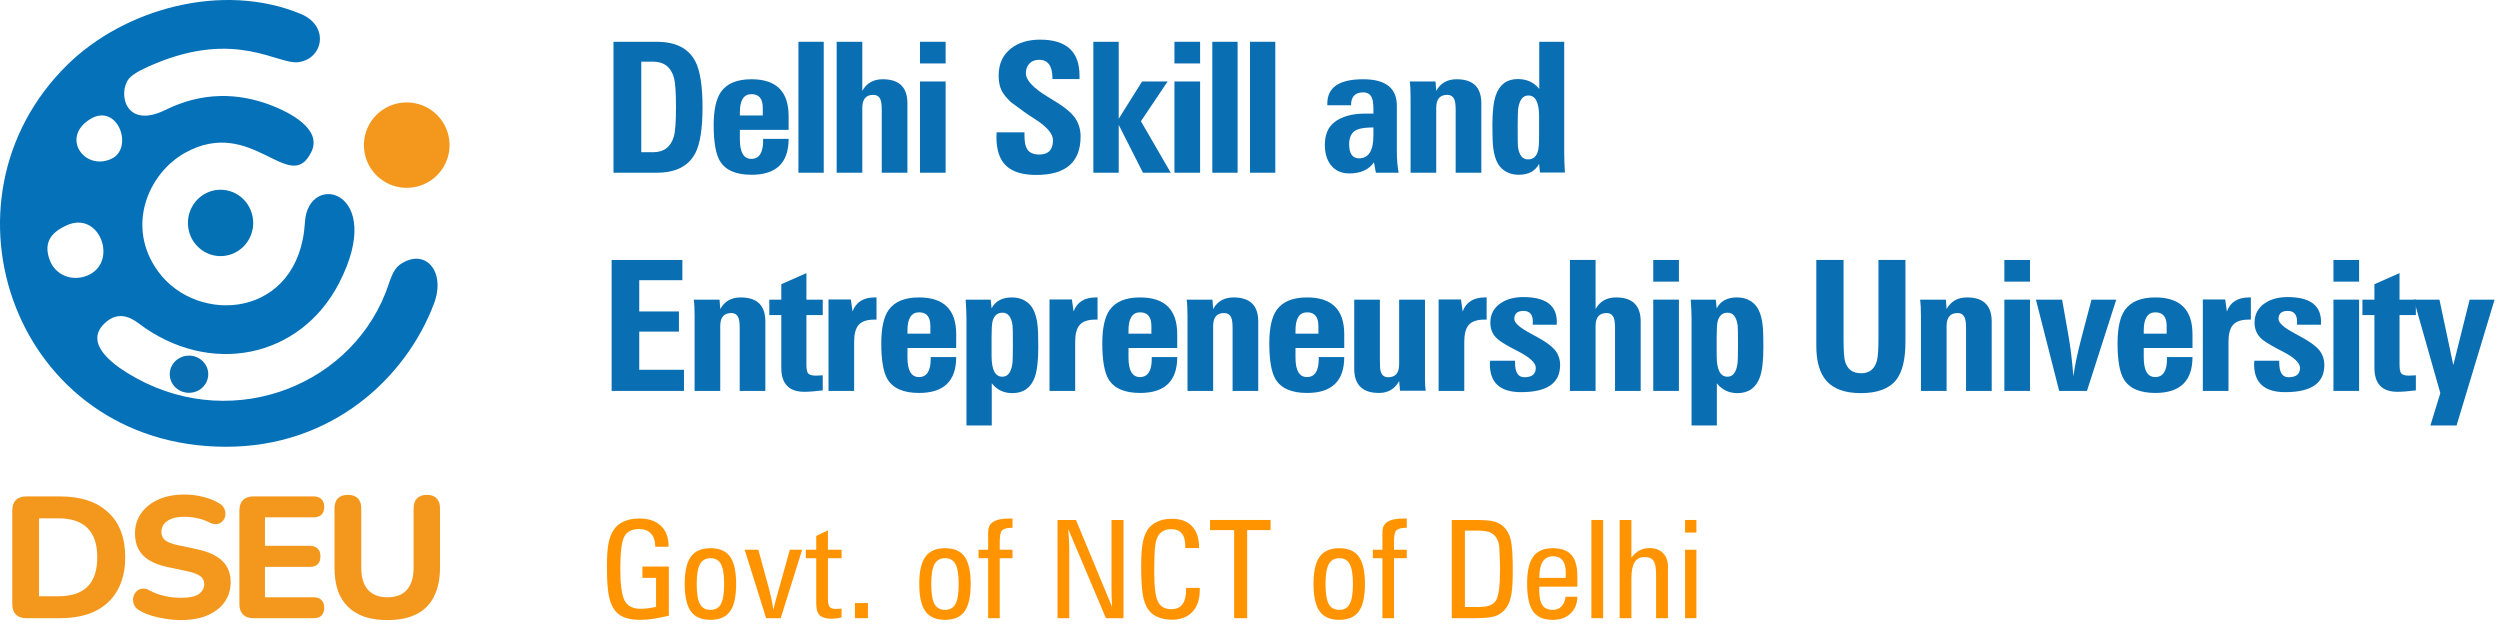 <svg width="275" height="69" viewBox="0 0 275 69" fill="none" xmlns="http://www.w3.org/2000/svg">
<path d="M70.541 6.783V16.744H71.84C73.031 16.744 73.793 16.165 74.125 15.006C74.281 14.472 74.359 13.391 74.359 11.764C74.359 10.136 74.281 9.055 74.125 8.521C73.793 7.363 73.031 6.783 71.84 6.783H70.541ZM67.484 4.596H72.24C74.324 4.596 75.74 5.315 76.488 6.754C77.016 7.776 77.279 9.459 77.279 11.803C77.279 14.14 77.016 15.82 76.488 16.842C75.74 18.281 74.324 19 72.24 19H67.484V4.596Z" fill="#0A6EB3"/>
<path d="M81.386 12.701H83.906V11.861C83.906 10.859 83.492 10.357 82.666 10.357C81.813 10.357 81.386 11.025 81.386 12.359V12.701ZM83.945 15.279H86.748C86.748 17.91 85.387 19.225 82.666 19.225C80.953 19.225 79.794 18.72 79.189 17.711C78.733 16.949 78.505 15.631 78.505 13.756C78.505 12.083 78.776 10.862 79.316 10.094C79.967 9.176 81.084 8.717 82.666 8.717C85.387 8.717 86.748 10.065 86.748 12.76V14.283H81.386V15.318C81.386 16.757 81.806 17.477 82.646 17.477C83.512 17.477 83.945 16.806 83.945 15.465V15.279Z" fill="#0A6EB3"/>
<path d="M87.827 19V4.596H90.611V19H87.827Z" fill="#0A6EB3"/>
<path d="M94.854 19H92.032V4.596H94.854V9.996C95.323 9.143 96.072 8.717 97.1 8.717C98.91 8.717 99.815 9.599 99.815 11.363V19H96.993V12.145C96.993 11.617 96.954 11.243 96.876 11.021C96.746 10.631 96.472 10.435 96.055 10.435C95.255 10.435 94.854 10.911 94.854 11.861V19Z" fill="#0A6EB3"/>
<path d="M104.02 8.961V19H101.198V8.961H104.02ZM104.02 4.596V6.979H101.198V4.596H104.02Z" fill="#0A6EB3"/>
<path d="M109.627 14.557H112.693V14.938C112.693 15.615 112.794 16.109 112.996 16.422C113.25 16.806 113.692 16.998 114.324 16.998C115.326 16.998 115.828 16.471 115.828 15.416C115.828 14.732 115.19 13.974 113.914 13.141C113.868 13.108 113.806 13.069 113.728 13.023C113.123 12.646 112.289 12.057 111.228 11.256C110.727 10.794 110.375 10.361 110.173 9.957C109.959 9.514 109.851 8.967 109.851 8.316C109.851 7.04 110.3 6.048 111.199 5.338C112.026 4.687 113.097 4.361 114.412 4.361C117.302 4.361 118.748 5.68 118.748 8.316V8.697H115.769V8.619C115.769 7.258 115.281 6.578 114.304 6.578C113.855 6.578 113.5 6.715 113.24 6.988C112.979 7.255 112.849 7.613 112.849 8.062C112.849 8.831 113.683 9.713 115.349 10.709C115.649 10.891 115.981 11.096 116.345 11.324C117.185 11.858 117.787 12.359 118.152 12.828C118.627 13.447 118.865 14.176 118.865 15.016C118.865 17.835 117.24 19.244 113.992 19.244C112.514 19.244 111.42 18.919 110.711 18.268C109.975 17.597 109.607 16.529 109.607 15.065C109.607 15.006 109.61 14.921 109.617 14.81C109.623 14.7 109.627 14.615 109.627 14.557Z" fill="#0A6EB3"/>
<path d="M120.267 19V4.596H123.06V13.062L125.628 8.961H128.441L125.501 13.336L128.782 19H125.726L123.06 13.736V19H120.267Z" fill="#0A6EB3"/>
<path d="M132.011 8.961V19H129.188V8.961H132.011ZM132.011 4.596V6.979H129.188V4.596H132.011Z" fill="#0A6EB3"/>
<path d="M133.354 19V4.596H136.137V19H133.354Z" fill="#0A6EB3"/>
<path d="M137.5 19V4.596H140.283V19H137.5Z" fill="#0A6EB3"/>
<path d="M146.007 11.578V11.383C146.007 9.605 147.322 8.717 149.952 8.717C152.42 8.717 153.654 9.69 153.654 11.637V16.637C153.654 17.522 153.719 18.31 153.849 19H151.349L151.134 17.857C150.568 18.671 149.666 19.078 148.429 19.078C147.55 19.078 146.87 18.769 146.388 18.15C145.952 17.584 145.734 16.848 145.734 15.943C145.734 14.817 146.085 13.98 146.788 13.434C147.602 12.809 148.735 12.496 150.187 12.496H151.075V12.037C151.075 11.464 151.023 11.047 150.919 10.787C150.75 10.37 150.428 10.162 149.952 10.162C149.06 10.162 148.614 10.634 148.614 11.578H146.007ZM151.075 14.02C150.196 14.02 149.575 14.111 149.21 14.293C148.676 14.56 148.409 15.081 148.409 15.855C148.409 16.897 148.771 17.418 149.493 17.418C150.548 17.418 151.075 16.578 151.075 14.898V14.02Z" fill="#0A6EB3"/>
<path d="M157.985 19H155.163V10.758C155.163 9.983 155.134 9.384 155.075 8.961H157.907L157.985 9.996C158.454 9.143 159.203 8.717 160.231 8.717C162.041 8.717 162.946 9.599 162.946 11.363V19H160.124V12.145C160.124 11.617 160.085 11.243 160.007 11.021C159.876 10.631 159.603 10.435 159.186 10.435C158.386 10.435 157.985 10.911 157.985 11.861V19Z" fill="#0A6EB3"/>
<path d="M169.299 12.799C169.299 11.269 168.905 10.504 168.118 10.504C167.532 10.504 167.164 10.96 167.014 11.871C166.968 12.158 166.946 12.822 166.946 13.863V14.098C166.946 15.315 166.955 15.999 166.975 16.148C167.105 17.073 167.473 17.535 168.079 17.535C168.645 17.535 169.013 17.219 169.182 16.588C169.26 16.295 169.299 15.751 169.299 14.957V12.799ZM169.319 9.781V4.596H172.063V16.764C172.063 17.447 172.089 18.186 172.141 18.98H169.397L169.299 18.023C168.87 18.824 168.131 19.225 167.082 19.225C166.262 19.225 165.601 18.964 165.1 18.443C164.657 17.981 164.374 17.242 164.25 16.227C164.192 15.764 164.162 14.957 164.162 13.805C164.162 12.314 164.286 11.21 164.534 10.494C164.95 9.296 165.754 8.697 166.946 8.697C167.955 8.697 168.746 9.059 169.319 9.781Z" fill="#0A6EB3"/>
<path d="M67.279 43V28.596H75.062V30.822H70.316V34.26H74.682V36.477H70.316V40.676H75.238V43H67.279Z" fill="#0A6EB3"/>
<path d="M79.228 43H76.406V34.758C76.406 33.983 76.377 33.384 76.318 32.961H79.15L79.228 33.996C79.697 33.143 80.446 32.717 81.474 32.717C83.284 32.717 84.189 33.599 84.189 35.363V43H81.367V36.145C81.367 35.617 81.328 35.243 81.25 35.022C81.119 34.631 80.846 34.435 80.429 34.435C79.629 34.435 79.228 34.911 79.228 35.861V43Z" fill="#0A6EB3"/>
<path d="M90.503 42.941C89.657 43.046 88.983 43.098 88.482 43.098C86.789 43.098 85.943 42.219 85.943 40.461V34.66H84.624V32.961H85.943V31.262L88.706 30.041V32.961H90.503V34.66H88.706V40.1C88.706 40.575 88.762 40.887 88.872 41.037C89.009 41.226 89.299 41.32 89.741 41.32C89.878 41.32 90.087 41.31 90.366 41.291C90.406 41.291 90.451 41.288 90.503 41.281V42.941Z" fill="#0A6EB3"/>
<path d="M91.134 43V32.941H93.594L93.78 34.26C94.158 33.231 94.978 32.717 96.241 32.717H96.417V35.158H96.163C95.343 35.158 94.763 35.363 94.425 35.773C94.112 36.151 93.956 36.76 93.956 37.6V43H91.134Z" fill="#0A6EB3"/>
<path d="M99.821 36.701H102.34V35.861C102.34 34.859 101.927 34.357 101.1 34.357C100.247 34.357 99.821 35.025 99.821 36.359V36.701ZM102.379 39.279H105.182C105.182 41.91 103.821 43.225 101.1 43.225C99.388 43.225 98.229 42.72 97.623 41.711C97.168 40.949 96.94 39.631 96.94 37.756C96.94 36.083 97.21 34.862 97.75 34.094C98.401 33.176 99.518 32.717 101.1 32.717C103.821 32.717 105.182 34.065 105.182 36.76V38.283H99.821V39.318C99.821 40.757 100.241 41.477 101.08 41.477C101.946 41.477 102.379 40.806 102.379 39.465V39.279Z" fill="#0A6EB3"/>
<path d="M109.074 36.965V39.143C109.074 40.672 109.468 41.438 110.256 41.438C110.842 41.438 111.206 40.985 111.35 40.08C111.395 39.813 111.418 39.146 111.418 38.078V37.844C111.418 36.639 111.405 35.956 111.379 35.793C111.249 34.862 110.881 34.397 110.275 34.397C109.715 34.397 109.351 34.709 109.182 35.334C109.11 35.627 109.074 36.171 109.074 36.965ZM106.311 46.799V35.178C106.311 34.579 106.281 33.84 106.223 32.961H108.977L109.074 33.918C109.497 33.117 110.236 32.717 111.291 32.717C112.111 32.717 112.772 32.977 113.273 33.498C113.716 33.96 113.999 34.699 114.123 35.715C114.182 36.177 114.211 36.984 114.211 38.137C114.211 39.654 114.084 40.767 113.83 41.477C113.407 42.655 112.583 43.244 111.359 43.244C110.415 43.244 109.66 42.883 109.094 42.16V46.799H106.311Z" fill="#0A6EB3"/>
<path d="M115.447 43V32.941H117.908L118.093 34.26C118.471 33.231 119.291 32.717 120.554 32.717H120.73V35.158H120.476C119.656 35.158 119.076 35.363 118.738 35.773C118.425 36.151 118.269 36.76 118.269 37.6V43H115.447Z" fill="#0A6EB3"/>
<path d="M124.134 36.701H126.654V35.861C126.654 34.859 126.24 34.357 125.413 34.357C124.56 34.357 124.134 35.025 124.134 36.359V36.701ZM126.693 39.279H129.495C129.495 41.91 128.135 43.225 125.413 43.225C123.701 43.225 122.542 42.72 121.937 41.711C121.481 40.949 121.253 39.631 121.253 37.756C121.253 36.083 121.523 34.862 122.064 34.094C122.715 33.176 123.831 32.717 125.413 32.717C128.135 32.717 129.495 34.065 129.495 36.76V38.283H124.134V39.318C124.134 40.757 124.554 41.477 125.394 41.477C126.26 41.477 126.693 40.806 126.693 39.465V39.279Z" fill="#0A6EB3"/>
<path d="M133.446 43H130.624V34.758C130.624 33.983 130.595 33.384 130.536 32.961H133.368L133.446 33.996C133.915 33.143 134.664 32.717 135.692 32.717C137.502 32.717 138.407 33.599 138.407 35.363V43H135.585V36.145C135.585 35.617 135.546 35.243 135.468 35.022C135.337 34.631 135.064 34.435 134.647 34.435C133.846 34.435 133.446 34.911 133.446 35.861V43Z" fill="#0A6EB3"/>
<path d="M142.504 36.701H145.024V35.861C145.024 34.859 144.61 34.357 143.784 34.357C142.931 34.357 142.504 35.025 142.504 36.359V36.701ZM145.063 39.279H147.866C147.866 41.91 146.505 43.225 143.784 43.225C142.071 43.225 140.912 42.72 140.307 41.711C139.851 40.949 139.623 39.631 139.623 37.756C139.623 36.083 139.894 34.862 140.434 34.094C141.085 33.176 142.202 32.717 143.784 32.717C146.505 32.717 147.866 34.065 147.866 36.76V38.283H142.504V39.318C142.504 40.757 142.924 41.477 143.764 41.477C144.63 41.477 145.063 40.806 145.063 39.465V39.279Z" fill="#0A6EB3"/>
<path d="M153.906 32.961H156.748V41.662C156.748 42.203 156.774 42.642 156.826 42.98H154.004L153.906 41.916C153.431 42.788 152.692 43.225 151.689 43.225C149.873 43.225 148.965 42.336 148.965 40.559V32.961H151.787V39.797C151.787 40.331 151.823 40.702 151.895 40.91C152.025 41.301 152.295 41.496 152.705 41.496C153.506 41.496 153.906 41.024 153.906 40.08V32.961Z" fill="#0A6EB3"/>
<path d="M158.248 43V32.941H160.709L160.894 34.26C161.272 33.231 162.092 32.717 163.355 32.717H163.531V35.158H163.277C162.457 35.158 161.877 35.363 161.539 35.773C161.226 36.151 161.07 36.76 161.07 37.6V43H158.248Z" fill="#0A6EB3"/>
<path d="M163.917 39.68H166.652V39.885C166.652 40.959 166.993 41.496 167.677 41.496C168.517 41.496 168.937 41.151 168.937 40.461C168.937 39.921 168.302 39.322 167.032 38.664L166.368 38.322C165.509 37.86 164.946 37.502 164.679 37.248C164.184 36.786 163.937 36.203 163.937 35.5C163.937 34.569 164.324 33.846 165.099 33.332C165.763 32.896 166.586 32.678 167.57 32.678C170.024 32.678 171.251 33.586 171.251 35.402C171.251 35.441 171.248 35.497 171.241 35.568C171.235 35.633 171.232 35.685 171.232 35.725L168.595 35.715C168.608 35.637 168.614 35.533 168.614 35.402C168.614 34.602 168.273 34.201 167.589 34.201C166.912 34.201 166.573 34.494 166.573 35.08C166.573 35.51 167.15 36.031 168.302 36.643C168.803 36.91 169.207 37.134 169.513 37.316C170.21 37.733 170.704 38.111 170.997 38.449C171.407 38.925 171.613 39.494 171.613 40.158C171.613 42.144 170.18 43.137 167.316 43.137C165.03 43.137 163.888 42.118 163.888 40.08C163.888 39.891 163.898 39.758 163.917 39.68Z" fill="#0A6EB3"/>
<path d="M175.514 43H172.692V28.596H175.514V33.996C175.983 33.143 176.732 32.717 177.761 32.717C179.57 32.717 180.475 33.599 180.475 35.363V43H177.653V36.145C177.653 35.617 177.614 35.243 177.536 35.022C177.406 34.631 177.132 34.435 176.716 34.435C175.915 34.435 175.514 34.911 175.514 35.861V43Z" fill="#0A6EB3"/>
<path d="M184.68 32.961V43H181.858V32.961H184.68ZM184.68 28.596V30.979H181.858V28.596H184.68Z" fill="#0A6EB3"/>
<path d="M188.836 36.965V39.143C188.836 40.672 189.23 41.438 190.018 41.438C190.604 41.438 190.968 40.985 191.111 40.08C191.157 39.813 191.18 39.146 191.18 38.078V37.844C191.18 36.639 191.167 35.956 191.141 35.793C191.01 34.862 190.643 34.397 190.037 34.397C189.477 34.397 189.113 34.709 188.943 35.334C188.872 35.627 188.836 36.171 188.836 36.965ZM186.072 46.799V35.178C186.072 34.579 186.043 33.84 185.984 32.961H188.738L188.836 33.918C189.259 33.117 189.998 32.717 191.053 32.717C191.873 32.717 192.534 32.977 193.035 33.498C193.478 33.96 193.761 34.699 193.885 35.715C193.943 36.177 193.973 36.984 193.973 38.137C193.973 39.654 193.846 40.767 193.592 41.477C193.169 42.655 192.345 43.244 191.121 43.244C190.177 43.244 189.422 42.883 188.855 42.16V46.799H186.072Z" fill="#0A6EB3"/>
<path d="M209.599 28.596V37.619C209.599 39.52 209.264 40.904 208.593 41.77C207.831 42.753 206.532 43.244 204.696 43.244C202.984 43.244 201.728 42.801 200.927 41.916C200.172 41.07 199.794 39.777 199.794 38.039V28.596H202.792V37.258C202.792 38.547 202.848 39.38 202.958 39.758C203.206 40.624 203.798 41.057 204.736 41.057C205.621 41.057 206.194 40.607 206.454 39.709C206.571 39.292 206.63 38.475 206.63 37.258V28.596H209.599Z" fill="#0A6EB3"/>
<path d="M214.126 43H211.304V34.758C211.304 33.983 211.274 33.384 211.216 32.961H214.048L214.126 33.996C214.595 33.143 215.343 32.717 216.372 32.717C218.182 32.717 219.087 33.599 219.087 35.363V43H216.264V36.145C216.264 35.617 216.225 35.243 216.147 35.022C216.017 34.631 215.744 34.435 215.327 34.435C214.526 34.435 214.126 34.911 214.126 35.861V43Z" fill="#0A6EB3"/>
<path d="M223.301 32.961V43H220.479V32.961H223.301ZM223.301 28.596V30.979H220.479V28.596H223.301Z" fill="#0A6EB3"/>
<path d="M226.51 43L223.951 32.961H226.832L227.545 37.004C227.753 38.169 227.929 39.634 228.072 41.398C228.215 40.305 228.502 38.931 228.932 37.277L228.99 37.053L230.064 32.961H232.789L229.566 43H226.51Z" fill="#0A6EB3"/>
<path d="M235.812 36.701H238.332V35.861C238.332 34.859 237.918 34.357 237.091 34.357C236.239 34.357 235.812 35.025 235.812 36.359V36.701ZM238.371 39.279H241.173C241.173 41.91 239.813 43.225 237.091 43.225C235.379 43.225 234.22 42.72 233.615 41.711C233.159 40.949 232.931 39.631 232.931 37.756C232.931 36.083 233.201 34.862 233.742 34.094C234.393 33.176 235.509 32.717 237.091 32.717C239.813 32.717 241.173 34.065 241.173 36.76V38.283H235.812V39.318C235.812 40.757 236.232 41.477 237.072 41.477C237.938 41.477 238.371 40.806 238.371 39.465V39.279Z" fill="#0A6EB3"/>
<path d="M242.312 43V32.941H244.773L244.958 34.26C245.336 33.231 246.156 32.717 247.419 32.717H247.595V35.158H247.341C246.521 35.158 245.941 35.363 245.603 35.773C245.29 36.151 245.134 36.76 245.134 37.6V43H242.312Z" fill="#0A6EB3"/>
<path d="M247.981 39.68H250.716V39.885C250.716 40.959 251.057 41.496 251.741 41.496C252.581 41.496 253.001 41.151 253.001 40.461C253.001 39.921 252.366 39.322 251.096 38.664L250.432 38.322C249.573 37.86 249.01 37.502 248.743 37.248C248.248 36.786 248.001 36.203 248.001 35.5C248.001 34.569 248.388 33.846 249.163 33.332C249.827 32.896 250.651 32.678 251.634 32.678C254.088 32.678 255.315 33.586 255.315 35.402C255.315 35.441 255.312 35.497 255.305 35.568C255.299 35.633 255.296 35.685 255.296 35.725L252.659 35.715C252.672 35.637 252.679 35.533 252.679 35.402C252.679 34.602 252.337 34.201 251.653 34.201C250.976 34.201 250.637 34.494 250.637 35.08C250.637 35.51 251.214 36.031 252.366 36.643C252.867 36.91 253.271 37.134 253.577 37.316C254.274 37.733 254.768 38.111 255.061 38.449C255.471 38.925 255.677 39.494 255.677 40.158C255.677 42.144 254.244 43.137 251.38 43.137C249.095 43.137 247.952 42.118 247.952 40.08C247.952 39.891 247.962 39.758 247.981 39.68Z" fill="#0A6EB3"/>
<path d="M259.5 32.961V43H256.678V32.961H259.5ZM259.5 28.596V30.979H256.678V28.596H259.5Z" fill="#0A6EB3"/>
<path d="M265.746 42.941C264.9 43.046 264.226 43.098 263.725 43.098C262.032 43.098 261.186 42.219 261.186 40.461V34.66H259.867V32.961H261.186V31.262L263.949 30.041V32.961H265.746V34.66H263.949V40.1C263.949 40.575 264.005 40.887 264.115 41.037C264.252 41.226 264.542 41.32 264.984 41.32C265.121 41.32 265.329 41.31 265.609 41.291C265.648 41.291 265.694 41.288 265.746 41.281V42.941Z" fill="#0A6EB3"/>
<path d="M267.343 46.799L268.437 43.244L265.517 32.961H268.339L269.863 40.158L271.66 32.961H274.404L270.224 46.799H267.343Z" fill="#0A6EB3"/>
<path d="M72.079 60.141C72.079 59.516 71.923 59.035 71.61 58.698C71.303 58.361 70.863 58.193 70.292 58.193C69.511 58.193 68.971 58.469 68.673 59.02C68.38 59.572 68.234 60.756 68.234 62.573C68.234 64.326 68.395 65.498 68.717 66.088C69.04 66.674 69.618 66.967 70.453 66.967C70.673 66.967 70.922 66.953 71.2 66.923C71.483 66.889 71.806 66.833 72.167 66.755V63.562H70.665V62.316H73.573V67.729C72.973 67.871 72.392 67.985 71.83 68.073C71.332 68.147 70.868 68.183 70.439 68.183C69.809 68.183 69.269 68.11 68.82 67.963C68.376 67.812 68.017 67.58 67.743 67.268C67.397 66.892 67.145 66.342 66.989 65.62C66.915 65.258 66.859 64.811 66.82 64.279C66.781 63.742 66.762 63.117 66.762 62.404C66.762 61.286 66.815 60.429 66.923 59.834C67.035 59.233 67.223 58.727 67.487 58.317C67.751 57.902 68.124 57.585 68.607 57.365C69.091 57.145 69.667 57.036 70.336 57.036C71.356 57.036 72.145 57.304 72.702 57.841C73.263 58.378 73.544 59.135 73.544 60.112V60.141H72.079Z" fill="#FF9300"/>
<path d="M75.32 64.221C75.32 62.844 75.547 61.848 76.001 61.232C76.455 60.612 77.173 60.302 78.154 60.302C79.146 60.302 79.863 60.612 80.308 61.232C80.752 61.852 80.974 62.853 80.974 64.235C80.974 65.622 80.75 66.628 80.3 67.253C79.856 67.873 79.141 68.183 78.154 68.183C77.163 68.183 76.443 67.871 75.994 67.246C75.544 66.621 75.32 65.612 75.32 64.221ZM78.154 61.401C77.622 61.401 77.236 61.621 76.997 62.06C76.758 62.499 76.638 63.225 76.638 64.235C76.638 65.261 76.755 65.993 76.99 66.433C77.224 66.867 77.612 67.085 78.154 67.085C78.692 67.085 79.075 66.867 79.304 66.433C79.539 65.998 79.656 65.27 79.656 64.25C79.656 63.22 79.539 62.487 79.304 62.053C79.075 61.618 78.692 61.401 78.154 61.401Z" fill="#FF9300"/>
<path d="M84.274 68L81.915 60.471H83.417L84.603 64.807C84.701 65.183 84.789 65.554 84.867 65.92L85.072 67.085C85.233 66.381 85.411 65.698 85.607 65.034L85.673 64.814L86.881 60.471H88.236L85.878 68H84.274Z" fill="#FF9300"/>
<path d="M91.074 58.339V60.471H92.576V61.401H91.074V65.913C91.074 66.318 91.135 66.599 91.257 66.755C91.384 66.906 91.614 66.982 91.946 66.982L92.531 66.953H92.576L92.568 67.927C92.388 67.966 92.2 67.998 92.004 68.022L91.513 68.059C90.884 68.059 90.437 67.934 90.173 67.685C89.914 67.436 89.785 66.997 89.785 66.367V61.401H88.642V60.471H89.785V58.955L91.074 58.339Z" fill="#FF9300"/>
<path d="M94.044 68V66.337H95.472V68H94.044Z" fill="#FF9300"/>
<path d="M101.119 64.221C101.119 62.844 101.346 61.848 101.8 61.232C102.254 60.612 102.972 60.302 103.953 60.302C104.944 60.302 105.662 60.612 106.107 61.232C106.551 61.852 106.773 62.853 106.773 64.235C106.773 65.622 106.548 66.628 106.099 67.253C105.655 67.873 104.94 68.183 103.953 68.183C102.962 68.183 102.242 67.871 101.793 67.246C101.343 66.621 101.119 65.612 101.119 64.221ZM103.953 61.401C103.421 61.401 103.035 61.621 102.796 62.06C102.557 62.499 102.437 63.225 102.437 64.235C102.437 65.261 102.554 65.993 102.789 66.433C103.023 66.867 103.411 67.085 103.953 67.085C104.49 67.085 104.874 66.867 105.103 66.433C105.338 65.998 105.455 65.27 105.455 64.25C105.455 63.22 105.338 62.487 105.103 62.053C104.874 61.618 104.49 61.401 103.953 61.401Z" fill="#FF9300"/>
<path d="M108.696 58.698C108.696 58.347 108.735 58.081 108.813 57.9C108.891 57.719 109.025 57.563 109.216 57.431C109.411 57.294 109.662 57.194 109.97 57.131C110.278 57.067 110.636 57.036 111.047 57.036H111.376V58.054C111.088 58.054 110.854 58.076 110.673 58.12C110.497 58.164 110.356 58.23 110.248 58.317C110.063 58.478 109.97 58.896 109.97 59.57V60.471H111.376V61.401H109.97V68H108.696V61.401H107.641V60.471H108.696V58.698Z" fill="#FF9300"/>
<path d="M122.326 66.755L122.282 65.744L122.267 64.777V57.197H123.585V68H121.652L117.499 58.178L117.587 59.372L117.616 60.214V68H116.327V57.197H118.356L122.326 66.755Z" fill="#FF9300"/>
<path d="M131.975 64.668V64.909C131.975 65.93 131.704 66.728 131.162 67.304C130.62 67.88 129.866 68.168 128.899 68.168C128.45 68.168 128.022 68.103 127.617 67.971C127.217 67.839 126.895 67.658 126.65 67.429C126.245 67.062 125.955 66.52 125.779 65.803C125.701 65.456 125.64 64.992 125.596 64.411C125.552 63.825 125.53 63.142 125.53 62.36C125.53 61.257 125.581 60.405 125.684 59.804C125.786 59.204 125.962 58.706 126.211 58.31C126.46 57.915 126.816 57.609 127.28 57.395C127.744 57.175 128.279 57.065 128.884 57.065C129.871 57.065 130.62 57.341 131.133 57.893C131.646 58.44 131.902 59.238 131.902 60.288H130.386V60.127C130.386 59.482 130.259 59.001 130.005 58.684C129.751 58.366 129.363 58.208 128.84 58.208C128.513 58.208 128.225 58.271 127.976 58.398C127.732 58.525 127.537 58.708 127.39 58.947C127.244 59.187 127.136 59.567 127.068 60.09C127 60.607 126.965 61.54 126.965 62.888C126.965 64.528 127.102 65.627 127.375 66.184C127.654 66.735 128.142 67.011 128.84 67.011C129.402 67.011 129.814 66.828 130.078 66.462C130.342 66.096 130.474 65.539 130.474 64.792V64.668H131.975Z" fill="#FF9300"/>
<path d="M135.758 68V58.31H133.107V57.197H139.764V58.31H137.186V68H135.758Z" fill="#FF9300"/>
<path d="M144.488 64.221C144.488 62.844 144.715 61.848 145.169 61.232C145.623 60.612 146.341 60.302 147.323 60.302C148.314 60.302 149.032 60.612 149.476 61.232C149.92 61.852 150.142 62.853 150.142 64.235C150.142 65.622 149.918 66.628 149.469 67.253C149.024 67.873 148.309 68.183 147.323 68.183C146.331 68.183 145.611 67.871 145.162 67.246C144.713 66.621 144.488 65.612 144.488 64.221ZM147.323 61.401C146.79 61.401 146.405 61.621 146.165 62.06C145.926 62.499 145.806 63.225 145.806 64.235C145.806 65.261 145.924 65.993 146.158 66.433C146.392 66.867 146.781 67.085 147.323 67.085C147.86 67.085 148.243 66.867 148.472 66.433C148.707 65.998 148.824 65.27 148.824 64.25C148.824 63.22 148.707 62.487 148.472 62.053C148.243 61.618 147.86 61.401 147.323 61.401Z" fill="#FF9300"/>
<path d="M152.065 58.698C152.065 58.347 152.104 58.081 152.182 57.9C152.26 57.719 152.394 57.563 152.585 57.431C152.78 57.294 153.032 57.194 153.339 57.131C153.647 57.067 154.006 57.036 154.416 57.036H154.745V58.054C154.457 58.054 154.223 58.076 154.042 58.12C153.867 58.164 153.725 58.23 153.618 58.317C153.432 58.478 153.339 58.896 153.339 59.57V60.471H154.745V61.401H153.339V68H152.065V61.401H151.01V60.471H152.065V58.698Z" fill="#FF9300"/>
<path d="M159.696 68V57.197H162.289C163.261 57.197 163.949 57.253 164.355 57.365C164.765 57.477 165.116 57.673 165.409 57.951C165.775 58.288 166.032 58.757 166.178 59.357C166.252 59.655 166.308 60.085 166.347 60.647C166.386 61.203 166.405 61.894 166.405 62.719C166.405 63.916 166.354 64.802 166.252 65.378C166.154 65.954 165.99 66.413 165.761 66.755C165.453 67.209 165.07 67.531 164.611 67.722C164.152 67.907 163.378 68 162.289 68H159.696ZM161.139 66.769H162.655C163.173 66.769 163.581 66.711 163.879 66.594C164.181 66.477 164.413 66.286 164.574 66.022C164.721 65.759 164.828 65.358 164.897 64.821C164.97 64.279 165.006 63.513 165.006 62.522C165.006 62.224 164.999 61.926 164.984 61.628C164.97 61.33 164.955 60.991 164.941 60.61C164.941 60.346 164.926 60.134 164.897 59.973C164.872 59.812 164.838 59.677 164.794 59.57C164.638 59.135 164.399 58.828 164.076 58.647C163.759 58.461 163.285 58.369 162.655 58.369H161.139V66.769Z" fill="#FF9300"/>
<path d="M169.324 63.562H172.232V62.917C172.232 62.36 172.114 61.933 171.88 61.635C171.646 61.337 171.301 61.188 170.847 61.188C170.349 61.188 169.971 61.379 169.712 61.76C169.585 61.955 169.488 62.204 169.419 62.507C169.356 62.805 169.324 63.156 169.324 63.562ZM173.506 65.642C173.506 66.027 173.44 66.376 173.308 66.689C173.176 66.997 172.984 67.27 172.73 67.509C172.256 67.959 171.614 68.183 170.803 68.183C169.807 68.183 169.087 67.876 168.643 67.26C168.203 66.64 167.984 65.612 167.984 64.177C167.984 62.824 168.208 61.84 168.657 61.225C169.107 60.61 169.822 60.302 170.803 60.302C171.736 60.302 172.42 60.549 172.854 61.042C173.289 61.53 173.506 62.304 173.506 63.364V64.536H169.317V64.968C169.317 65.7 169.434 66.237 169.668 66.579C169.903 66.916 170.281 67.085 170.803 67.085C171.194 67.085 171.511 66.96 171.756 66.711C172 66.462 172.154 66.106 172.217 65.642H173.506Z" fill="#FF9300"/>
<path d="M176.344 68H175.055V57.197H176.344V68Z" fill="#FF9300"/>
<path d="M182.17 68V63.188C182.17 62.46 182.075 61.96 181.885 61.687C181.699 61.413 181.379 61.276 180.925 61.276C180.412 61.276 180.039 61.467 179.805 61.848C179.57 62.224 179.453 62.824 179.453 63.649V68H178.164V57.197H179.453V61.342C179.726 60.981 180.024 60.715 180.347 60.544C180.669 60.373 181.04 60.288 181.46 60.288C182.075 60.288 182.563 60.471 182.925 60.837C183.291 61.198 183.474 61.691 183.474 62.316V68H182.17Z" fill="#FF9300"/>
<path d="M185.36 58.581V57.197H186.605V58.581H185.36ZM185.36 68V60.471H186.605V68H185.36Z" fill="#FF9300"/>
<path fill-rule="evenodd" clip-rule="evenodd" d="M24.262 20.871C25.215 20.871 26.128 21.256 26.801 21.94C27.474 22.625 27.852 23.553 27.852 24.521C27.852 25.243 27.642 25.948 27.247 26.549C26.853 27.149 26.292 27.617 25.636 27.893C24.98 28.169 24.259 28.241 23.562 28.101C22.866 27.96 22.226 27.612 21.724 27.102C21.222 26.591 20.88 25.941 20.742 25.233C20.603 24.525 20.674 23.791 20.946 23.124C21.218 22.457 21.678 21.887 22.268 21.486C22.858 21.085 23.552 20.871 24.262 20.871Z" fill="#0471B5"/>
<path fill-rule="evenodd" clip-rule="evenodd" d="M7.319 24.792C11.01 23.085 13.099 28.972 9.538 30.34C7.836 30.994 6.115 30.211 5.509 28.702C4.59 26.415 6.01 25.398 7.319 24.792ZM9.918 13.104C12.955 11.242 14.781 16.323 12.23 17.481C9.281 18.819 6.655 15.105 9.918 13.104ZM24.773 49.145C36.538 49.188 44.667 41.542 47.74 33.395C49.08 29.842 46.764 27.229 44.058 29.059C43.119 29.693 42.903 30.979 42.387 32.271C38.148 42.892 24.759 47.696 14.005 41.024C12.583 40.143 8.977 37.687 11.689 35.402C12.96 34.332 14.2 34.773 15.246 35.566C23.028 41.457 33.029 39.437 37.31 31.116C42.556 20.918 33.881 18.733 33.544 24.437C32.92 35.034 21.751 35.834 17.395 29.862C13.779 24.906 16.318 19.052 20.367 16.804C27.771 12.693 31.904 21.644 34.265 16.674C35.472 14.133 31.672 12.32 30.078 11.68C26.16 10.104 22.136 10.146 18.222 12.082C13.766 14.286 12.954 10.226 14.163 8.678C14.693 8 16.22 7.356 17.04 7.013C26.039 3.25 30.556 7.14 32.827 6.838C35.553 6.475 36.278 2.861 33.091 1.536C24.465 -2.051 13.659 0.983 7.406 7.13C-7.85 22.126 1.696 49.061 24.773 49.145Z" fill="#0571B9"/>
<path fill-rule="evenodd" clip-rule="evenodd" d="M44.74 11.265C45.359 11.265 45.972 11.387 46.543 11.623C47.115 11.859 47.635 12.205 48.072 12.641C48.51 13.078 48.857 13.596 49.093 14.166C49.33 14.736 49.452 15.347 49.452 15.963C49.452 16.893 49.176 17.801 48.658 18.574C48.14 19.346 47.404 19.948 46.544 20.304C45.683 20.66 44.735 20.753 43.821 20.571C42.907 20.39 42.068 19.942 41.409 19.285C40.75 18.628 40.301 17.791 40.119 16.88C39.938 15.969 40.031 15.024 40.388 14.166C40.744 13.307 41.348 12.573 42.123 12.057C42.898 11.541 43.809 11.265 44.74 11.265Z" fill="#F4981D"/>
<path fill-rule="evenodd" clip-rule="evenodd" d="M20.79 39.116C21.352 39.116 21.89 39.332 22.288 39.716C22.685 40.1 22.909 40.62 22.909 41.164C22.909 41.569 22.784 41.965 22.551 42.301C22.319 42.638 21.988 42.9 21.601 43.055C21.213 43.21 20.787 43.251 20.376 43.172C19.965 43.093 19.588 42.898 19.291 42.611C18.995 42.325 18.793 41.96 18.711 41.563C18.63 41.166 18.672 40.754 18.832 40.38C18.992 40.006 19.264 39.686 19.612 39.461C19.961 39.236 20.37 39.116 20.79 39.116Z" fill="#0A6EB3"/>
<path d="M2.888 68C2.394 68 2.014 67.867 1.748 67.601C1.482 67.335 1.349 66.955 1.349 66.461V56.144C1.349 55.65 1.482 55.27 1.748 55.004C2.014 54.738 2.394 54.605 2.888 54.605H6.593C8.886 54.605 10.653 55.188 11.894 56.353C13.148 57.506 13.775 59.152 13.775 61.293C13.775 62.37 13.61 63.326 13.281 64.162C12.964 64.985 12.502 65.682 11.894 66.252C11.286 66.822 10.539 67.259 9.652 67.563C8.765 67.854 7.746 68 6.593 68H2.888ZM4.294 65.587H6.422C7.144 65.587 7.771 65.498 8.303 65.321C8.835 65.144 9.278 64.878 9.633 64.523C9.988 64.168 10.254 63.725 10.431 63.193C10.608 62.648 10.697 62.015 10.697 61.293C10.697 59.849 10.336 58.779 9.614 58.082C8.905 57.373 7.841 57.018 6.422 57.018H4.294V65.587Z" fill="#F4981D"/>
<path d="M19.901 68.209C19.369 68.209 18.824 68.165 18.267 68.076C17.722 68 17.197 67.886 16.69 67.734C16.196 67.582 15.752 67.392 15.36 67.164C15.081 67.012 14.885 66.816 14.771 66.575C14.657 66.322 14.613 66.068 14.638 65.815C14.676 65.562 14.771 65.34 14.923 65.15C15.088 64.947 15.29 64.821 15.531 64.77C15.784 64.707 16.063 64.751 16.367 64.903C16.886 65.194 17.45 65.41 18.058 65.549C18.678 65.688 19.293 65.758 19.901 65.758C20.826 65.758 21.484 65.619 21.877 65.34C22.27 65.049 22.466 64.688 22.466 64.257C22.466 63.89 22.326 63.598 22.048 63.383C21.769 63.168 21.282 62.984 20.585 62.832L18.438 62.376C17.222 62.123 16.316 61.692 15.721 61.084C15.138 60.463 14.847 59.653 14.847 58.652C14.847 58.019 14.98 57.442 15.246 56.923C15.512 56.404 15.886 55.954 16.367 55.574C16.848 55.194 17.418 54.903 18.077 54.7C18.748 54.497 19.483 54.396 20.281 54.396C20.99 54.396 21.687 54.485 22.371 54.662C23.055 54.827 23.657 55.074 24.176 55.403C24.429 55.555 24.6 55.751 24.689 55.992C24.79 56.22 24.822 56.454 24.784 56.695C24.759 56.923 24.663 57.126 24.499 57.303C24.347 57.48 24.151 57.594 23.91 57.645C23.669 57.696 23.378 57.639 23.036 57.474C22.618 57.259 22.174 57.1 21.706 56.999C21.237 56.898 20.756 56.847 20.262 56.847C19.73 56.847 19.274 56.917 18.894 57.056C18.526 57.195 18.241 57.392 18.039 57.645C17.849 57.898 17.754 58.19 17.754 58.519C17.754 58.886 17.887 59.184 18.153 59.412C18.419 59.64 18.881 59.824 19.54 59.963L21.687 60.419C22.928 60.685 23.853 61.116 24.461 61.711C25.069 62.294 25.373 63.066 25.373 64.029C25.373 64.662 25.246 65.239 24.993 65.758C24.739 66.265 24.372 66.702 23.891 67.069C23.41 67.436 22.833 67.721 22.162 67.924C21.491 68.114 20.737 68.209 19.901 68.209Z" fill="#F4981D"/>
<path d="M27.874 68C27.38 68 27 67.867 26.734 67.601C26.468 67.335 26.335 66.955 26.335 66.461V56.144C26.335 55.65 26.468 55.27 26.734 55.004C27 54.738 27.38 54.605 27.874 54.605H34.505C34.885 54.605 35.17 54.706 35.36 54.909C35.562 55.099 35.664 55.378 35.664 55.745C35.664 56.125 35.562 56.416 35.36 56.619C35.17 56.809 34.885 56.904 34.505 56.904H29.147V60.039H34.068C34.46 60.039 34.752 60.14 34.942 60.343C35.144 60.533 35.246 60.818 35.246 61.198C35.246 61.578 35.144 61.869 34.942 62.072C34.752 62.262 34.46 62.357 34.068 62.357H29.147V65.701H34.505C34.885 65.701 35.17 65.802 35.36 66.005C35.562 66.195 35.664 66.474 35.664 66.841C35.664 67.221 35.562 67.512 35.36 67.715C35.17 67.905 34.885 68 34.505 68H27.874Z" fill="#F4981D"/>
<path d="M42.627 68.209C41.677 68.209 40.834 68.089 40.1 67.848C39.378 67.595 38.77 67.227 38.276 66.746C37.782 66.265 37.408 65.663 37.155 64.941C36.914 64.206 36.794 63.358 36.794 62.395V55.935C36.794 55.441 36.92 55.067 37.174 54.814C37.427 54.561 37.794 54.434 38.276 54.434C38.744 54.434 39.105 54.561 39.359 54.814C39.612 55.067 39.739 55.441 39.739 55.935V62.414C39.739 63.503 39.986 64.327 40.48 64.884C40.974 65.429 41.689 65.701 42.627 65.701C43.564 65.701 44.273 65.429 44.755 64.884C45.249 64.327 45.496 63.503 45.496 62.414V55.935C45.496 55.441 45.622 55.067 45.876 54.814C46.129 54.561 46.49 54.434 46.959 54.434C47.427 54.434 47.782 54.561 48.023 54.814C48.276 55.067 48.403 55.441 48.403 55.935V62.395C48.403 63.674 48.181 64.751 47.738 65.625C47.307 66.486 46.661 67.132 45.8 67.563C44.951 67.994 43.893 68.209 42.627 68.209Z" fill="#F4981D"/>
</svg>

